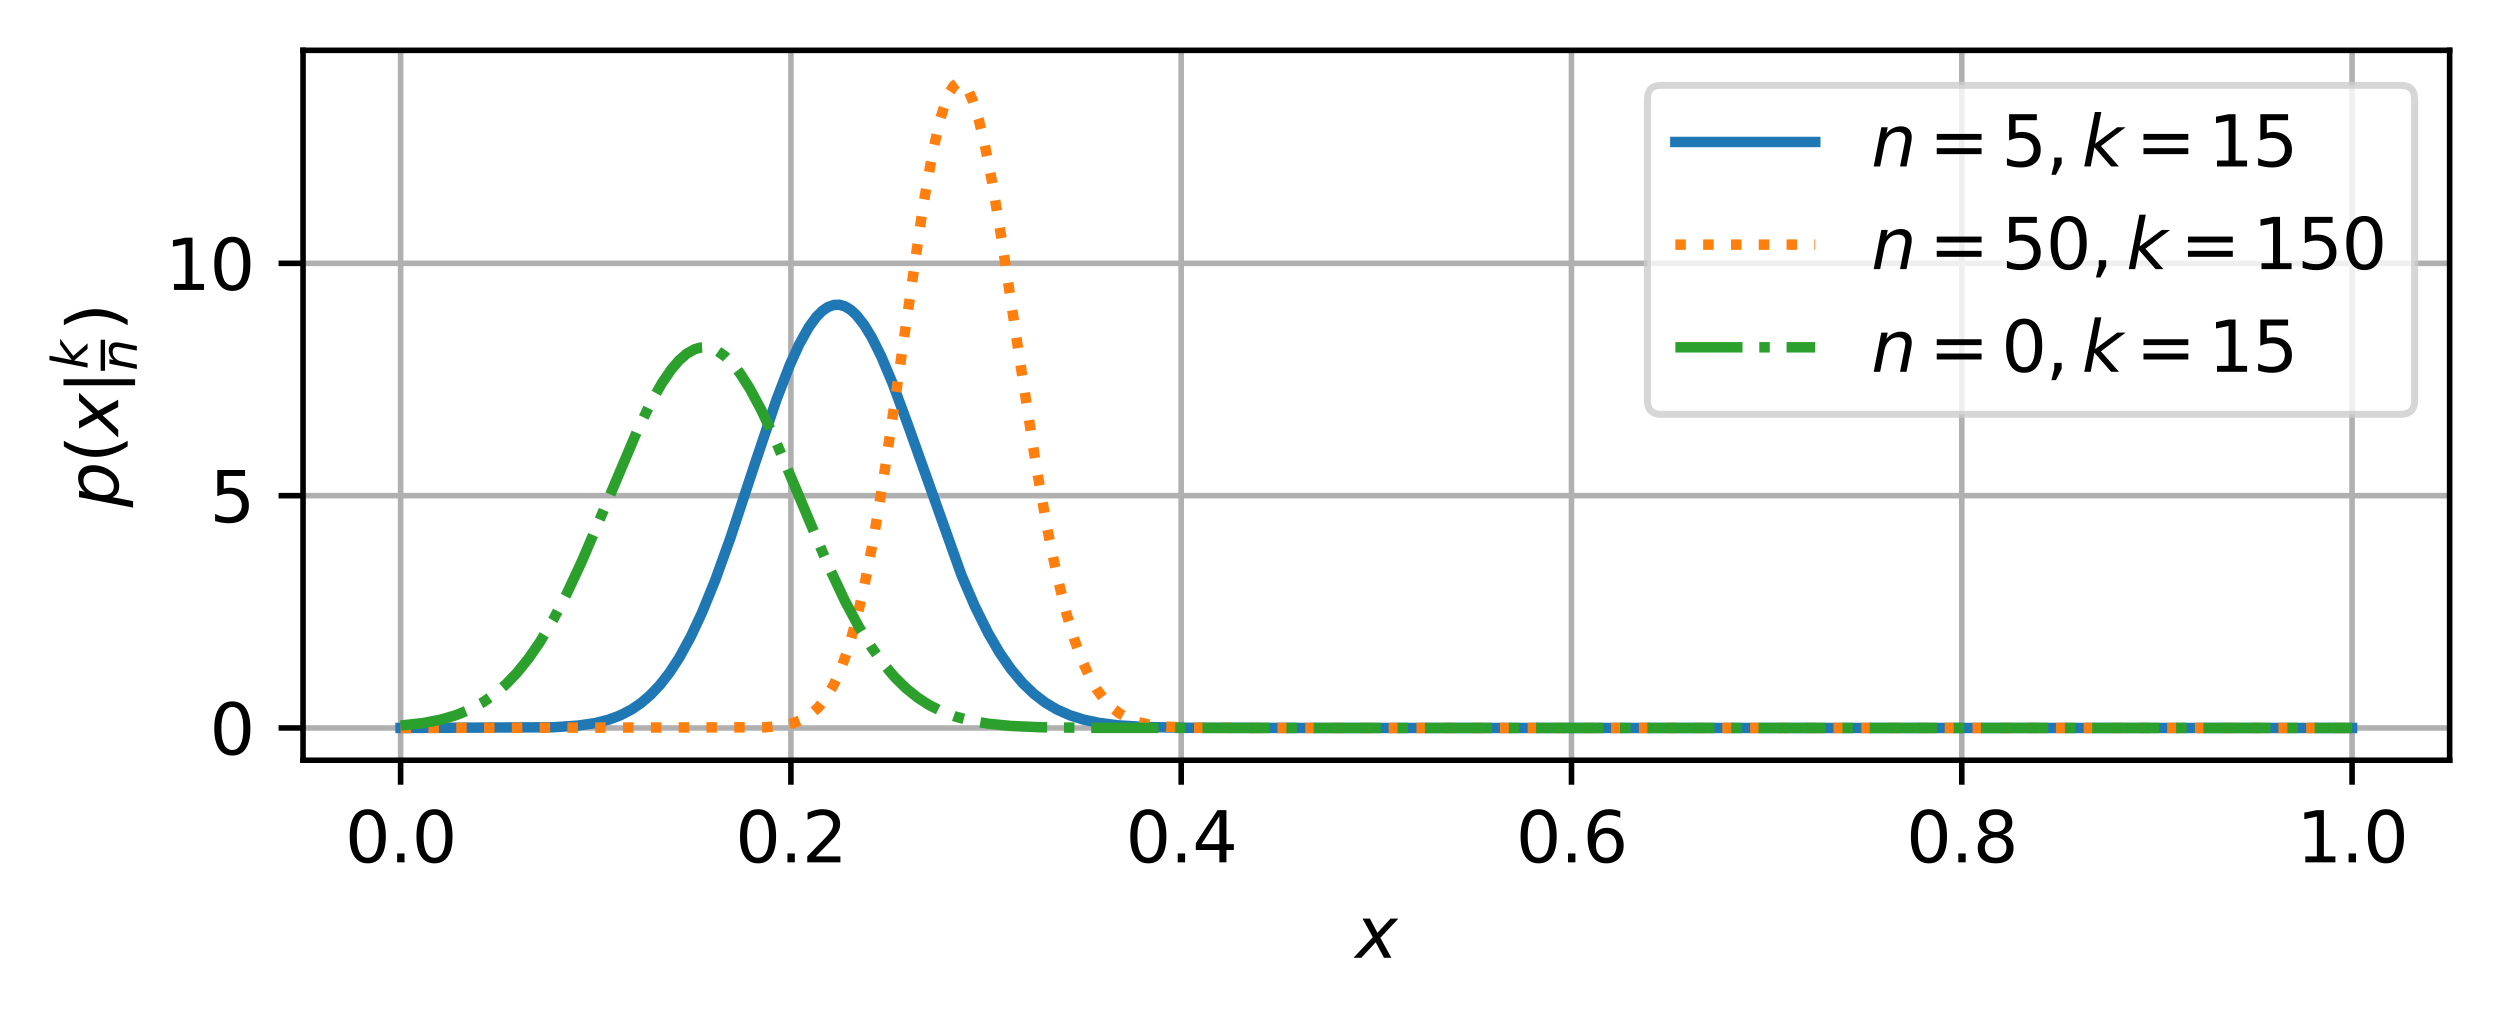 <?xml version="1.0" encoding="utf-8" standalone="no"?>
<!DOCTYPE svg PUBLIC "-//W3C//DTD SVG 1.1//EN"
  "http://www.w3.org/Graphics/SVG/1.1/DTD/svg11.dtd">
<svg xmlns:xlink="http://www.w3.org/1999/xlink" width="357.425pt" height="146.246pt" viewBox="0 0 357.425 146.246" xmlns="http://www.w3.org/2000/svg" version="1.1">
 <defs>
  <style type="text/css">*{stroke-linejoin: round; stroke-linecap: butt}</style>
 </defs>
 <g id="figure_1">
  <g id="patch_1">
   <path d="M 0 146.246 
L 357.425 146.246 
L 357.425 0 
L 0 0 
z
" style="fill: #ffffff"/>
  </g>
  <g id="axes_1">
   <g id="patch_2">
    <path d="M 43.325 108.69 
L 350.225 108.69 
L 350.225 7.2 
L 43.325 7.2 
z
" style="fill: #ffffff"/>
   </g>
   <g id="matplotlib.axis_1">
    <g id="xtick_1">
     <g id="line2d_1">
      <path d="M 57.275 108.69 
L 57.275 7.2 
" clip-path="url(#p51ac45cf23)" style="fill: none; stroke: #b0b0b0; stroke-width: 0.8; stroke-linecap: square"/>
     </g>
     <g id="line2d_2">
      <defs>
       <path id="m1ecd1966de" d="M 0 0 
L 0 3.5 
" style="stroke: #000000; stroke-width: 0.8"/>
      </defs>
      <g>
       <use xlink:href="#m1ecd1966de" x="57.275" y="108.69" style="stroke: #000000; stroke-width: 0.8"/>
      </g>
     </g>
     <g id="text_1">
      <!-- 0.0 -->
      <g transform="translate(49.323 123.289) scale(0.1 -0.1)">
       <defs>
        <path id="DejaVuSans-30" d="M 2034 4250 
Q 1547 4250 1301 3770 
Q 1056 3291 1056 2328 
Q 1056 1369 1301 889 
Q 1547 409 2034 409 
Q 2525 409 2770 889 
Q 3016 1369 3016 2328 
Q 3016 3291 2770 3770 
Q 2525 4250 2034 4250 
z
M 2034 4750 
Q 2819 4750 3233 4129 
Q 3647 3509 3647 2328 
Q 3647 1150 3233 529 
Q 2819 -91 2034 -91 
Q 1250 -91 836 529 
Q 422 1150 422 2328 
Q 422 3509 836 4129 
Q 1250 4750 2034 4750 
z
" transform="scale(0.016)"/>
        <path id="DejaVuSans-2e" d="M 684 794 
L 1344 794 
L 1344 0 
L 684 0 
L 684 794 
z
" transform="scale(0.016)"/>
       </defs>
       <use xlink:href="#DejaVuSans-30"/>
       <use xlink:href="#DejaVuSans-2e" x="63.623"/>
       <use xlink:href="#DejaVuSans-30" x="95.41"/>
      </g>
     </g>
    </g>
    <g id="xtick_2">
     <g id="line2d_3">
      <path d="M 113.075 108.69 
L 113.075 7.2 
" clip-path="url(#p51ac45cf23)" style="fill: none; stroke: #b0b0b0; stroke-width: 0.8; stroke-linecap: square"/>
     </g>
     <g id="line2d_4">
      <g>
       <use xlink:href="#m1ecd1966de" x="113.075" y="108.69" style="stroke: #000000; stroke-width: 0.8"/>
      </g>
     </g>
     <g id="text_2">
      <!-- 0.2 -->
      <g transform="translate(105.123 123.289) scale(0.1 -0.1)">
       <defs>
        <path id="DejaVuSans-32" d="M 1228 531 
L 3431 531 
L 3431 0 
L 469 0 
L 469 531 
Q 828 903 1448 1529 
Q 2069 2156 2228 2338 
Q 2531 2678 2651 2914 
Q 2772 3150 2772 3378 
Q 2772 3750 2511 3984 
Q 2250 4219 1831 4219 
Q 1534 4219 1204 4116 
Q 875 4013 500 3803 
L 500 4441 
Q 881 4594 1212 4672 
Q 1544 4750 1819 4750 
Q 2544 4750 2975 4387 
Q 3406 4025 3406 3419 
Q 3406 3131 3298 2873 
Q 3191 2616 2906 2266 
Q 2828 2175 2409 1742 
Q 1991 1309 1228 531 
z
" transform="scale(0.016)"/>
       </defs>
       <use xlink:href="#DejaVuSans-30"/>
       <use xlink:href="#DejaVuSans-2e" x="63.623"/>
       <use xlink:href="#DejaVuSans-32" x="95.41"/>
      </g>
     </g>
    </g>
    <g id="xtick_3">
     <g id="line2d_5">
      <path d="M 168.875 108.69 
L 168.875 7.2 
" clip-path="url(#p51ac45cf23)" style="fill: none; stroke: #b0b0b0; stroke-width: 0.8; stroke-linecap: square"/>
     </g>
     <g id="line2d_6">
      <g>
       <use xlink:href="#m1ecd1966de" x="168.875" y="108.69" style="stroke: #000000; stroke-width: 0.8"/>
      </g>
     </g>
     <g id="text_3">
      <!-- 0.4 -->
      <g transform="translate(160.923 123.289) scale(0.1 -0.1)">
       <defs>
        <path id="DejaVuSans-34" d="M 2419 4116 
L 825 1625 
L 2419 1625 
L 2419 4116 
z
M 2253 4666 
L 3047 4666 
L 3047 1625 
L 3713 1625 
L 3713 1100 
L 3047 1100 
L 3047 0 
L 2419 0 
L 2419 1100 
L 313 1100 
L 313 1709 
L 2253 4666 
z
" transform="scale(0.016)"/>
       </defs>
       <use xlink:href="#DejaVuSans-30"/>
       <use xlink:href="#DejaVuSans-2e" x="63.623"/>
       <use xlink:href="#DejaVuSans-34" x="95.41"/>
      </g>
     </g>
    </g>
    <g id="xtick_4">
     <g id="line2d_7">
      <path d="M 224.675 108.69 
L 224.675 7.2 
" clip-path="url(#p51ac45cf23)" style="fill: none; stroke: #b0b0b0; stroke-width: 0.8; stroke-linecap: square"/>
     </g>
     <g id="line2d_8">
      <g>
       <use xlink:href="#m1ecd1966de" x="224.675" y="108.69" style="stroke: #000000; stroke-width: 0.8"/>
      </g>
     </g>
     <g id="text_4">
      <!-- 0.6 -->
      <g transform="translate(216.723 123.289) scale(0.1 -0.1)">
       <defs>
        <path id="DejaVuSans-36" d="M 2113 2584 
Q 1688 2584 1439 2293 
Q 1191 2003 1191 1497 
Q 1191 994 1439 701 
Q 1688 409 2113 409 
Q 2538 409 2786 701 
Q 3034 994 3034 1497 
Q 3034 2003 2786 2293 
Q 2538 2584 2113 2584 
z
M 3366 4563 
L 3366 3988 
Q 3128 4100 2886 4159 
Q 2644 4219 2406 4219 
Q 1781 4219 1451 3797 
Q 1122 3375 1075 2522 
Q 1259 2794 1537 2939 
Q 1816 3084 2150 3084 
Q 2853 3084 3261 2657 
Q 3669 2231 3669 1497 
Q 3669 778 3244 343 
Q 2819 -91 2113 -91 
Q 1303 -91 875 529 
Q 447 1150 447 2328 
Q 447 3434 972 4092 
Q 1497 4750 2381 4750 
Q 2619 4750 2861 4703 
Q 3103 4656 3366 4563 
z
" transform="scale(0.016)"/>
       </defs>
       <use xlink:href="#DejaVuSans-30"/>
       <use xlink:href="#DejaVuSans-2e" x="63.623"/>
       <use xlink:href="#DejaVuSans-36" x="95.41"/>
      </g>
     </g>
    </g>
    <g id="xtick_5">
     <g id="line2d_9">
      <path d="M 280.475 108.69 
L 280.475 7.2 
" clip-path="url(#p51ac45cf23)" style="fill: none; stroke: #b0b0b0; stroke-width: 0.8; stroke-linecap: square"/>
     </g>
     <g id="line2d_10">
      <g>
       <use xlink:href="#m1ecd1966de" x="280.475" y="108.69" style="stroke: #000000; stroke-width: 0.8"/>
      </g>
     </g>
     <g id="text_5">
      <!-- 0.8 -->
      <g transform="translate(272.523 123.289) scale(0.1 -0.1)">
       <defs>
        <path id="DejaVuSans-38" d="M 2034 2216 
Q 1584 2216 1326 1975 
Q 1069 1734 1069 1313 
Q 1069 891 1326 650 
Q 1584 409 2034 409 
Q 2484 409 2743 651 
Q 3003 894 3003 1313 
Q 3003 1734 2745 1975 
Q 2488 2216 2034 2216 
z
M 1403 2484 
Q 997 2584 770 2862 
Q 544 3141 544 3541 
Q 544 4100 942 4425 
Q 1341 4750 2034 4750 
Q 2731 4750 3128 4425 
Q 3525 4100 3525 3541 
Q 3525 3141 3298 2862 
Q 3072 2584 2669 2484 
Q 3125 2378 3379 2068 
Q 3634 1759 3634 1313 
Q 3634 634 3220 271 
Q 2806 -91 2034 -91 
Q 1263 -91 848 271 
Q 434 634 434 1313 
Q 434 1759 690 2068 
Q 947 2378 1403 2484 
z
M 1172 3481 
Q 1172 3119 1398 2916 
Q 1625 2713 2034 2713 
Q 2441 2713 2670 2916 
Q 2900 3119 2900 3481 
Q 2900 3844 2670 4047 
Q 2441 4250 2034 4250 
Q 1625 4250 1398 4047 
Q 1172 3844 1172 3481 
z
" transform="scale(0.016)"/>
       </defs>
       <use xlink:href="#DejaVuSans-30"/>
       <use xlink:href="#DejaVuSans-2e" x="63.623"/>
       <use xlink:href="#DejaVuSans-38" x="95.41"/>
      </g>
     </g>
    </g>
    <g id="xtick_6">
     <g id="line2d_11">
      <path d="M 336.275 108.69 
L 336.275 7.2 
" clip-path="url(#p51ac45cf23)" style="fill: none; stroke: #b0b0b0; stroke-width: 0.8; stroke-linecap: square"/>
     </g>
     <g id="line2d_12">
      <g>
       <use xlink:href="#m1ecd1966de" x="336.275" y="108.69" style="stroke: #000000; stroke-width: 0.8"/>
      </g>
     </g>
     <g id="text_6">
      <!-- 1.0 -->
      <g transform="translate(328.323 123.289) scale(0.1 -0.1)">
       <defs>
        <path id="DejaVuSans-31" d="M 794 531 
L 1825 531 
L 1825 4091 
L 703 3866 
L 703 4441 
L 1819 4666 
L 2450 4666 
L 2450 531 
L 3481 531 
L 3481 0 
L 794 0 
L 794 531 
z
" transform="scale(0.016)"/>
       </defs>
       <use xlink:href="#DejaVuSans-31"/>
       <use xlink:href="#DejaVuSans-2e" x="63.623"/>
       <use xlink:href="#DejaVuSans-30" x="95.41"/>
      </g>
     </g>
    </g>
    <g id="text_7">
     <!-- $x$ -->
     <g transform="translate(193.775 136.967) scale(0.1 -0.1)">
      <defs>
       <path id="DejaVuSans-Oblique-78" d="M 3841 3500 
L 2234 1784 
L 3219 0 
L 2559 0 
L 1819 1388 
L 531 0 
L -166 0 
L 1556 1844 
L 641 3500 
L 1300 3500 
L 1972 2234 
L 3144 3500 
L 3841 3500 
z
" transform="scale(0.016)"/>
      </defs>
      <use xlink:href="#DejaVuSans-Oblique-78" transform="translate(0 0.312)"/>
     </g>
    </g>
   </g>
   <g id="matplotlib.axis_2">
    <g id="ytick_1">
     <g id="line2d_13">
      <path d="M 43.325 104.077 
L 350.225 104.077 
" clip-path="url(#p51ac45cf23)" style="fill: none; stroke: #b0b0b0; stroke-width: 0.8; stroke-linecap: square"/>
     </g>
     <g id="line2d_14">
      <defs>
       <path id="md7de45aef5" d="M 0 0 
L -3.5 0 
" style="stroke: #000000; stroke-width: 0.8"/>
      </defs>
      <g>
       <use xlink:href="#md7de45aef5" x="43.325" y="104.077" style="stroke: #000000; stroke-width: 0.8"/>
      </g>
     </g>
     <g id="text_8">
      <!-- 0 -->
      <g transform="translate(29.962 107.876) scale(0.1 -0.1)">
       <use xlink:href="#DejaVuSans-30"/>
      </g>
     </g>
    </g>
    <g id="ytick_2">
     <g id="line2d_15">
      <path d="M 43.325 70.863 
L 350.225 70.863 
" clip-path="url(#p51ac45cf23)" style="fill: none; stroke: #b0b0b0; stroke-width: 0.8; stroke-linecap: square"/>
     </g>
     <g id="line2d_16">
      <g>
       <use xlink:href="#md7de45aef5" x="43.325" y="70.863" style="stroke: #000000; stroke-width: 0.8"/>
      </g>
     </g>
     <g id="text_9">
      <!-- 5 -->
      <g transform="translate(29.962 74.662) scale(0.1 -0.1)">
       <defs>
        <path id="DejaVuSans-35" d="M 691 4666 
L 3169 4666 
L 3169 4134 
L 1269 4134 
L 1269 2991 
Q 1406 3038 1543 3061 
Q 1681 3084 1819 3084 
Q 2600 3084 3056 2656 
Q 3513 2228 3513 1497 
Q 3513 744 3044 326 
Q 2575 -91 1722 -91 
Q 1428 -91 1123 -41 
Q 819 9 494 109 
L 494 744 
Q 775 591 1075 516 
Q 1375 441 1709 441 
Q 2250 441 2565 725 
Q 2881 1009 2881 1497 
Q 2881 1984 2565 2268 
Q 2250 2553 1709 2553 
Q 1456 2553 1204 2497 
Q 953 2441 691 2322 
L 691 4666 
z
" transform="scale(0.016)"/>
       </defs>
       <use xlink:href="#DejaVuSans-35"/>
      </g>
     </g>
    </g>
    <g id="ytick_3">
     <g id="line2d_17">
      <path d="M 43.325 37.648 
L 350.225 37.648 
" clip-path="url(#p51ac45cf23)" style="fill: none; stroke: #b0b0b0; stroke-width: 0.8; stroke-linecap: square"/>
     </g>
     <g id="line2d_18">
      <g>
       <use xlink:href="#md7de45aef5" x="43.325" y="37.648" style="stroke: #000000; stroke-width: 0.8"/>
      </g>
     </g>
     <g id="text_10">
      <!-- 10 -->
      <g transform="translate(23.6 41.448) scale(0.1 -0.1)">
       <use xlink:href="#DejaVuSans-31"/>
       <use xlink:href="#DejaVuSans-30" x="63.623"/>
      </g>
     </g>
    </g>
    <g id="text_11">
     <!-- $p(x|\frac{k}{n})$ -->
     <g transform="translate(16.9 72.545) rotate(-90) scale(0.1 -0.1)">
      <defs>
       <path id="DejaVuSans-Oblique-70" d="M 3175 2156 
Q 3175 2616 2975 2859 
Q 2775 3103 2400 3103 
Q 2144 3103 1911 2972 
Q 1678 2841 1497 2591 
Q 1319 2344 1212 1994 
Q 1106 1644 1106 1300 
Q 1106 863 1306 627 
Q 1506 391 1875 391 
Q 2147 391 2380 519 
Q 2613 647 2778 891 
Q 2956 1147 3065 1494 
Q 3175 1841 3175 2156 
z
M 1394 2969 
Q 1625 3272 1939 3428 
Q 2253 3584 2638 3584 
Q 3175 3584 3472 3232 
Q 3769 2881 3769 2247 
Q 3769 1728 3584 1258 
Q 3400 788 3053 416 
Q 2822 169 2531 39 
Q 2241 -91 1919 -91 
Q 1547 -91 1294 64 
Q 1041 219 916 525 
L 556 -1331 
L -19 -1331 
L 922 3500 
L 1497 3500 
L 1394 2969 
z
" transform="scale(0.016)"/>
       <path id="DejaVuSans-28" d="M 1984 4856 
Q 1566 4138 1362 3434 
Q 1159 2731 1159 2009 
Q 1159 1288 1364 580 
Q 1569 -128 1984 -844 
L 1484 -844 
Q 1016 -109 783 600 
Q 550 1309 550 2009 
Q 550 2706 781 3412 
Q 1013 4119 1484 4856 
L 1984 4856 
z
" transform="scale(0.016)"/>
       <path id="DejaVuSans-7c" d="M 1344 4891 
L 1344 -1509 
L 813 -1509 
L 813 4891 
L 1344 4891 
z
" transform="scale(0.016)"/>
       <path id="DejaVuSans-Oblique-6b" d="M 1172 4863 
L 1747 4863 
L 1197 2028 
L 3169 3500 
L 3916 3500 
L 1716 1825 
L 3322 0 
L 2625 0 
L 1131 1709 
L 800 0 
L 225 0 
L 1172 4863 
z
" transform="scale(0.016)"/>
       <path id="DejaVuSans-Oblique-6e" d="M 3566 2113 
L 3156 0 
L 2578 0 
L 2988 2091 
Q 3016 2238 3031 2350 
Q 3047 2463 3047 2528 
Q 3047 2791 2881 2937 
Q 2716 3084 2419 3084 
Q 1956 3084 1622 2776 
Q 1288 2469 1184 1941 
L 800 0 
L 225 0 
L 903 3500 
L 1478 3500 
L 1363 2950 
Q 1603 3253 1940 3418 
Q 2278 3584 2650 3584 
Q 3113 3584 3367 3334 
Q 3622 3084 3622 2631 
Q 3622 2519 3608 2391 
Q 3594 2263 3566 2113 
z
" transform="scale(0.016)"/>
       <path id="DejaVuSans-29" d="M 513 4856 
L 1013 4856 
Q 1481 4119 1714 3412 
Q 1947 2706 1947 2009 
Q 1947 1309 1714 600 
Q 1481 -109 1013 -844 
L 513 -844 
Q 928 -128 1133 580 
Q 1338 1288 1338 2009 
Q 1338 2731 1133 3434 
Q 928 4138 513 4856 
z
" transform="scale(0.016)"/>
      </defs>
      <use xlink:href="#DejaVuSans-Oblique-70" transform="translate(0 0.014)"/>
      <use xlink:href="#DejaVuSans-28" transform="translate(63.477 0.014)"/>
      <use xlink:href="#DejaVuSans-Oblique-78" transform="translate(102.49 0.014)"/>
      <use xlink:href="#DejaVuSans-7c" transform="translate(161.67 0.014)"/>
      <use xlink:href="#DejaVuSans-Oblique-6b" transform="translate(197.361 43.811) scale(0.7)"/>
      <use xlink:href="#DejaVuSans-Oblique-6e" transform="translate(195.361 -26.639) scale(0.7)"/>
      <use xlink:href="#DejaVuSans-29" transform="translate(252.227 0.014)"/>
      <path d="M 195.361 18.811 
L 195.361 25.061 
L 239.727 25.061 
L 239.727 18.811 
L 195.361 18.811 
z
"/>
     </g>
    </g>
   </g>
   <g id="line2d_19">
    <path d="M 57.275 104.077 
L 79.093 103.976 
L 82.639 103.74 
L 85.093 103.376 
L 87.002 102.897 
L 88.639 102.29 
L 90.275 101.447 
L 91.639 100.521 
L 93.002 99.352 
L 94.366 97.906 
L 95.73 96.151 
L 97.093 94.06 
L 98.73 91.083 
L 100.366 87.588 
L 102.275 82.888 
L 104.457 76.818 
L 107.73 66.89 
L 111.002 57.162 
L 112.911 52.205 
L 114.275 49.206 
L 115.639 46.772 
L 116.73 45.286 
L 117.548 44.462 
L 118.366 43.898 
L 119.184 43.6 
L 120.002 43.571 
L 120.82 43.81 
L 121.639 44.312 
L 122.457 45.069 
L 123.548 46.458 
L 124.639 48.247 
L 126.002 50.983 
L 127.639 54.871 
L 129.82 60.781 
L 137.457 82.217 
L 139.366 86.663 
L 141.275 90.512 
L 142.911 93.319 
L 144.548 95.683 
L 146.184 97.633 
L 147.82 99.209 
L 149.457 100.459 
L 151.093 101.431 
L 153.002 102.277 
L 154.911 102.879 
L 157.093 103.344 
L 159.82 103.696 
L 163.639 103.936 
L 169.639 104.052 
L 187.911 104.077 
L 336.275 104.077 
L 336.275 104.077 
" clip-path="url(#p51ac45cf23)" style="fill: none; stroke: #1f77b4; stroke-width: 1.5; stroke-linecap: square"/>
   </g>
   <g id="line2d_20">
    <path d="M 57.275 104.077 
L 109.366 103.98 
L 111.82 103.74 
L 113.457 103.364 
L 114.82 102.806 
L 115.911 102.118 
L 117.002 101.136 
L 118.093 99.771 
L 119.184 97.927 
L 120.275 95.502 
L 121.366 92.402 
L 122.457 88.545 
L 123.548 83.877 
L 124.911 76.889 
L 126.275 68.708 
L 128.184 55.733 
L 132.002 29.274 
L 133.366 21.657 
L 134.457 16.921 
L 135.275 14.321 
L 135.82 13.082 
L 136.366 12.257 
L 136.911 11.855 
L 137.457 11.878 
L 138.002 12.324 
L 138.548 13.183 
L 139.093 14.443 
L 139.911 17.039 
L 140.73 20.408 
L 141.82 25.921 
L 143.184 34.057 
L 145.639 50.413 
L 148.093 66.343 
L 149.73 75.61 
L 151.093 82.198 
L 152.457 87.686 
L 153.548 91.302 
L 154.639 94.28 
L 155.73 96.682 
L 156.82 98.584 
L 157.911 100.06 
L 159.002 101.186 
L 160.093 102.028 
L 161.457 102.774 
L 162.82 103.268 
L 164.457 103.635 
L 166.639 103.89 
L 170.184 104.036 
L 178.639 104.076 
L 336.275 104.077 
L 336.275 104.077 
" clip-path="url(#p51ac45cf23)" style="fill: none; stroke-dasharray: 1.5,2.475; stroke-dashoffset: 0; stroke: #ff7f0e; stroke-width: 1.5"/>
   </g>
   <g id="line2d_21">
    <path d="M 57.275 103.735 
L 60.548 103.364 
L 63.002 102.886 
L 65.184 102.248 
L 67.093 101.47 
L 69.002 100.433 
L 70.639 99.295 
L 72.275 97.892 
L 73.911 96.192 
L 75.548 94.167 
L 77.184 91.799 
L 79.093 88.596 
L 81.002 84.936 
L 83.184 80.259 
L 86.184 73.223 
L 91.093 61.626 
L 93.002 57.674 
L 94.639 54.771 
L 96.002 52.784 
L 97.093 51.517 
L 98.184 50.565 
L 99.275 49.944 
L 100.093 49.704 
L 100.911 49.66 
L 101.73 49.813 
L 102.548 50.161 
L 103.639 50.922 
L 104.73 52.009 
L 105.82 53.402 
L 107.184 55.533 
L 108.82 58.582 
L 110.73 62.666 
L 113.457 69.096 
L 118.366 80.762 
L 120.82 85.958 
L 122.73 89.52 
L 124.639 92.612 
L 126.275 94.881 
L 127.911 96.808 
L 129.548 98.416 
L 131.184 99.732 
L 132.82 100.791 
L 134.73 101.748 
L 136.639 102.46 
L 138.82 103.037 
L 141.275 103.463 
L 144.548 103.789 
L 148.911 103.981 
L 156.82 104.067 
L 197.73 104.077 
L 336.275 104.077 
L 336.275 104.077 
" clip-path="url(#p51ac45cf23)" style="fill: none; stroke-dasharray: 9.6,2.4,1.5,2.4; stroke-dashoffset: 0; stroke: #2ca02c; stroke-width: 1.5"/>
   </g>
   <g id="patch_3">
    <path d="M 43.325 108.69 
L 43.325 7.2 
" style="fill: none; stroke: #000000; stroke-width: 0.8; stroke-linejoin: miter; stroke-linecap: square"/>
   </g>
   <g id="patch_4">
    <path d="M 350.225 108.69 
L 350.225 7.2 
" style="fill: none; stroke: #000000; stroke-width: 0.8; stroke-linejoin: miter; stroke-linecap: square"/>
   </g>
   <g id="patch_5">
    <path d="M 43.325 108.69 
L 350.225 108.69 
" style="fill: none; stroke: #000000; stroke-width: 0.8; stroke-linejoin: miter; stroke-linecap: square"/>
   </g>
   <g id="patch_6">
    <path d="M 43.325 7.2 
L 350.225 7.2 
" style="fill: none; stroke: #000000; stroke-width: 0.8; stroke-linejoin: miter; stroke-linecap: square"/>
   </g>
   <g id="legend_1">
    <g id="patch_7">
     <path d="M 237.525 59.234 
L 343.225 59.234 
Q 345.225 59.234 345.225 57.234 
L 345.225 14.2 
Q 345.225 12.2 343.225 12.2 
L 237.525 12.2 
Q 235.525 12.2 235.525 14.2 
L 235.525 57.234 
Q 235.525 59.234 237.525 59.234 
z
" style="fill: #ffffff; opacity: 0.8; stroke: #cccccc; stroke-linejoin: miter"/>
    </g>
    <g id="line2d_22">
     <path d="M 239.525 20.298 
L 249.525 20.298 
L 259.525 20.298 
" style="fill: none; stroke: #1f77b4; stroke-width: 1.5; stroke-linecap: square"/>
    </g>
    <g id="text_12">
     <!-- $n=5, k=15$ -->
     <g transform="translate(267.525 23.798) scale(0.1 -0.1)">
      <defs>
       <path id="DejaVuSans-3d" d="M 678 2906 
L 4684 2906 
L 4684 2381 
L 678 2381 
L 678 2906 
z
M 678 1631 
L 4684 1631 
L 4684 1100 
L 678 1100 
L 678 1631 
z
" transform="scale(0.016)"/>
       <path id="DejaVuSans-2c" d="M 750 794 
L 1409 794 
L 1409 256 
L 897 -744 
L 494 -744 
L 750 256 
L 750 794 
z
" transform="scale(0.016)"/>
      </defs>
      <use xlink:href="#DejaVuSans-Oblique-6e" transform="translate(0 0.016)"/>
      <use xlink:href="#DejaVuSans-3d" transform="translate(82.861 0.016)"/>
      <use xlink:href="#DejaVuSans-35" transform="translate(186.133 0.016)"/>
      <use xlink:href="#DejaVuSans-2c" transform="translate(249.756 0.016)"/>
      <use xlink:href="#DejaVuSans-Oblique-6b" transform="translate(301.025 0.016)"/>
      <use xlink:href="#DejaVuSans-3d" transform="translate(378.418 0.016)"/>
      <use xlink:href="#DejaVuSans-31" transform="translate(481.689 0.016)"/>
      <use xlink:href="#DejaVuSans-35" transform="translate(545.312 0.016)"/>
     </g>
    </g>
    <g id="line2d_23">
     <path d="M 239.525 34.977 
L 249.525 34.977 
L 259.525 34.977 
" style="fill: none; stroke-dasharray: 1.5,2.475; stroke-dashoffset: 0; stroke: #ff7f0e; stroke-width: 1.5"/>
    </g>
    <g id="text_13">
     <!-- $n=50, k=150$ -->
     <g transform="translate(267.525 38.477) scale(0.1 -0.1)">
      <use xlink:href="#DejaVuSans-Oblique-6e" transform="translate(0 0.016)"/>
      <use xlink:href="#DejaVuSans-3d" transform="translate(82.861 0.016)"/>
      <use xlink:href="#DejaVuSans-35" transform="translate(186.133 0.016)"/>
      <use xlink:href="#DejaVuSans-30" transform="translate(249.756 0.016)"/>
      <use xlink:href="#DejaVuSans-2c" transform="translate(313.379 0.016)"/>
      <use xlink:href="#DejaVuSans-Oblique-6b" transform="translate(364.648 0.016)"/>
      <use xlink:href="#DejaVuSans-3d" transform="translate(442.041 0.016)"/>
      <use xlink:href="#DejaVuSans-31" transform="translate(545.312 0.016)"/>
      <use xlink:href="#DejaVuSans-35" transform="translate(608.936 0.016)"/>
      <use xlink:href="#DejaVuSans-30" transform="translate(672.559 0.016)"/>
     </g>
    </g>
    <g id="line2d_24">
     <path d="M 239.525 49.655 
L 249.525 49.655 
L 259.525 49.655 
" style="fill: none; stroke-dasharray: 9.6,2.4,1.5,2.4; stroke-dashoffset: 0; stroke: #2ca02c; stroke-width: 1.5"/>
    </g>
    <g id="text_14">
     <!-- $n=0, k=15$ -->
     <g transform="translate(267.525 53.155) scale(0.1 -0.1)">
      <use xlink:href="#DejaVuSans-Oblique-6e" transform="translate(0 0.016)"/>
      <use xlink:href="#DejaVuSans-3d" transform="translate(82.861 0.016)"/>
      <use xlink:href="#DejaVuSans-30" transform="translate(186.133 0.016)"/>
      <use xlink:href="#DejaVuSans-2c" transform="translate(249.756 0.016)"/>
      <use xlink:href="#DejaVuSans-Oblique-6b" transform="translate(301.025 0.016)"/>
      <use xlink:href="#DejaVuSans-3d" transform="translate(378.418 0.016)"/>
      <use xlink:href="#DejaVuSans-31" transform="translate(481.689 0.016)"/>
      <use xlink:href="#DejaVuSans-35" transform="translate(545.312 0.016)"/>
     </g>
    </g>
   </g>
  </g>
 </g>
 <defs>
  <clipPath id="p51ac45cf23">
   <rect x="43.325" y="7.2" width="306.9" height="101.49"/>
  </clipPath>
 </defs>
</svg>
